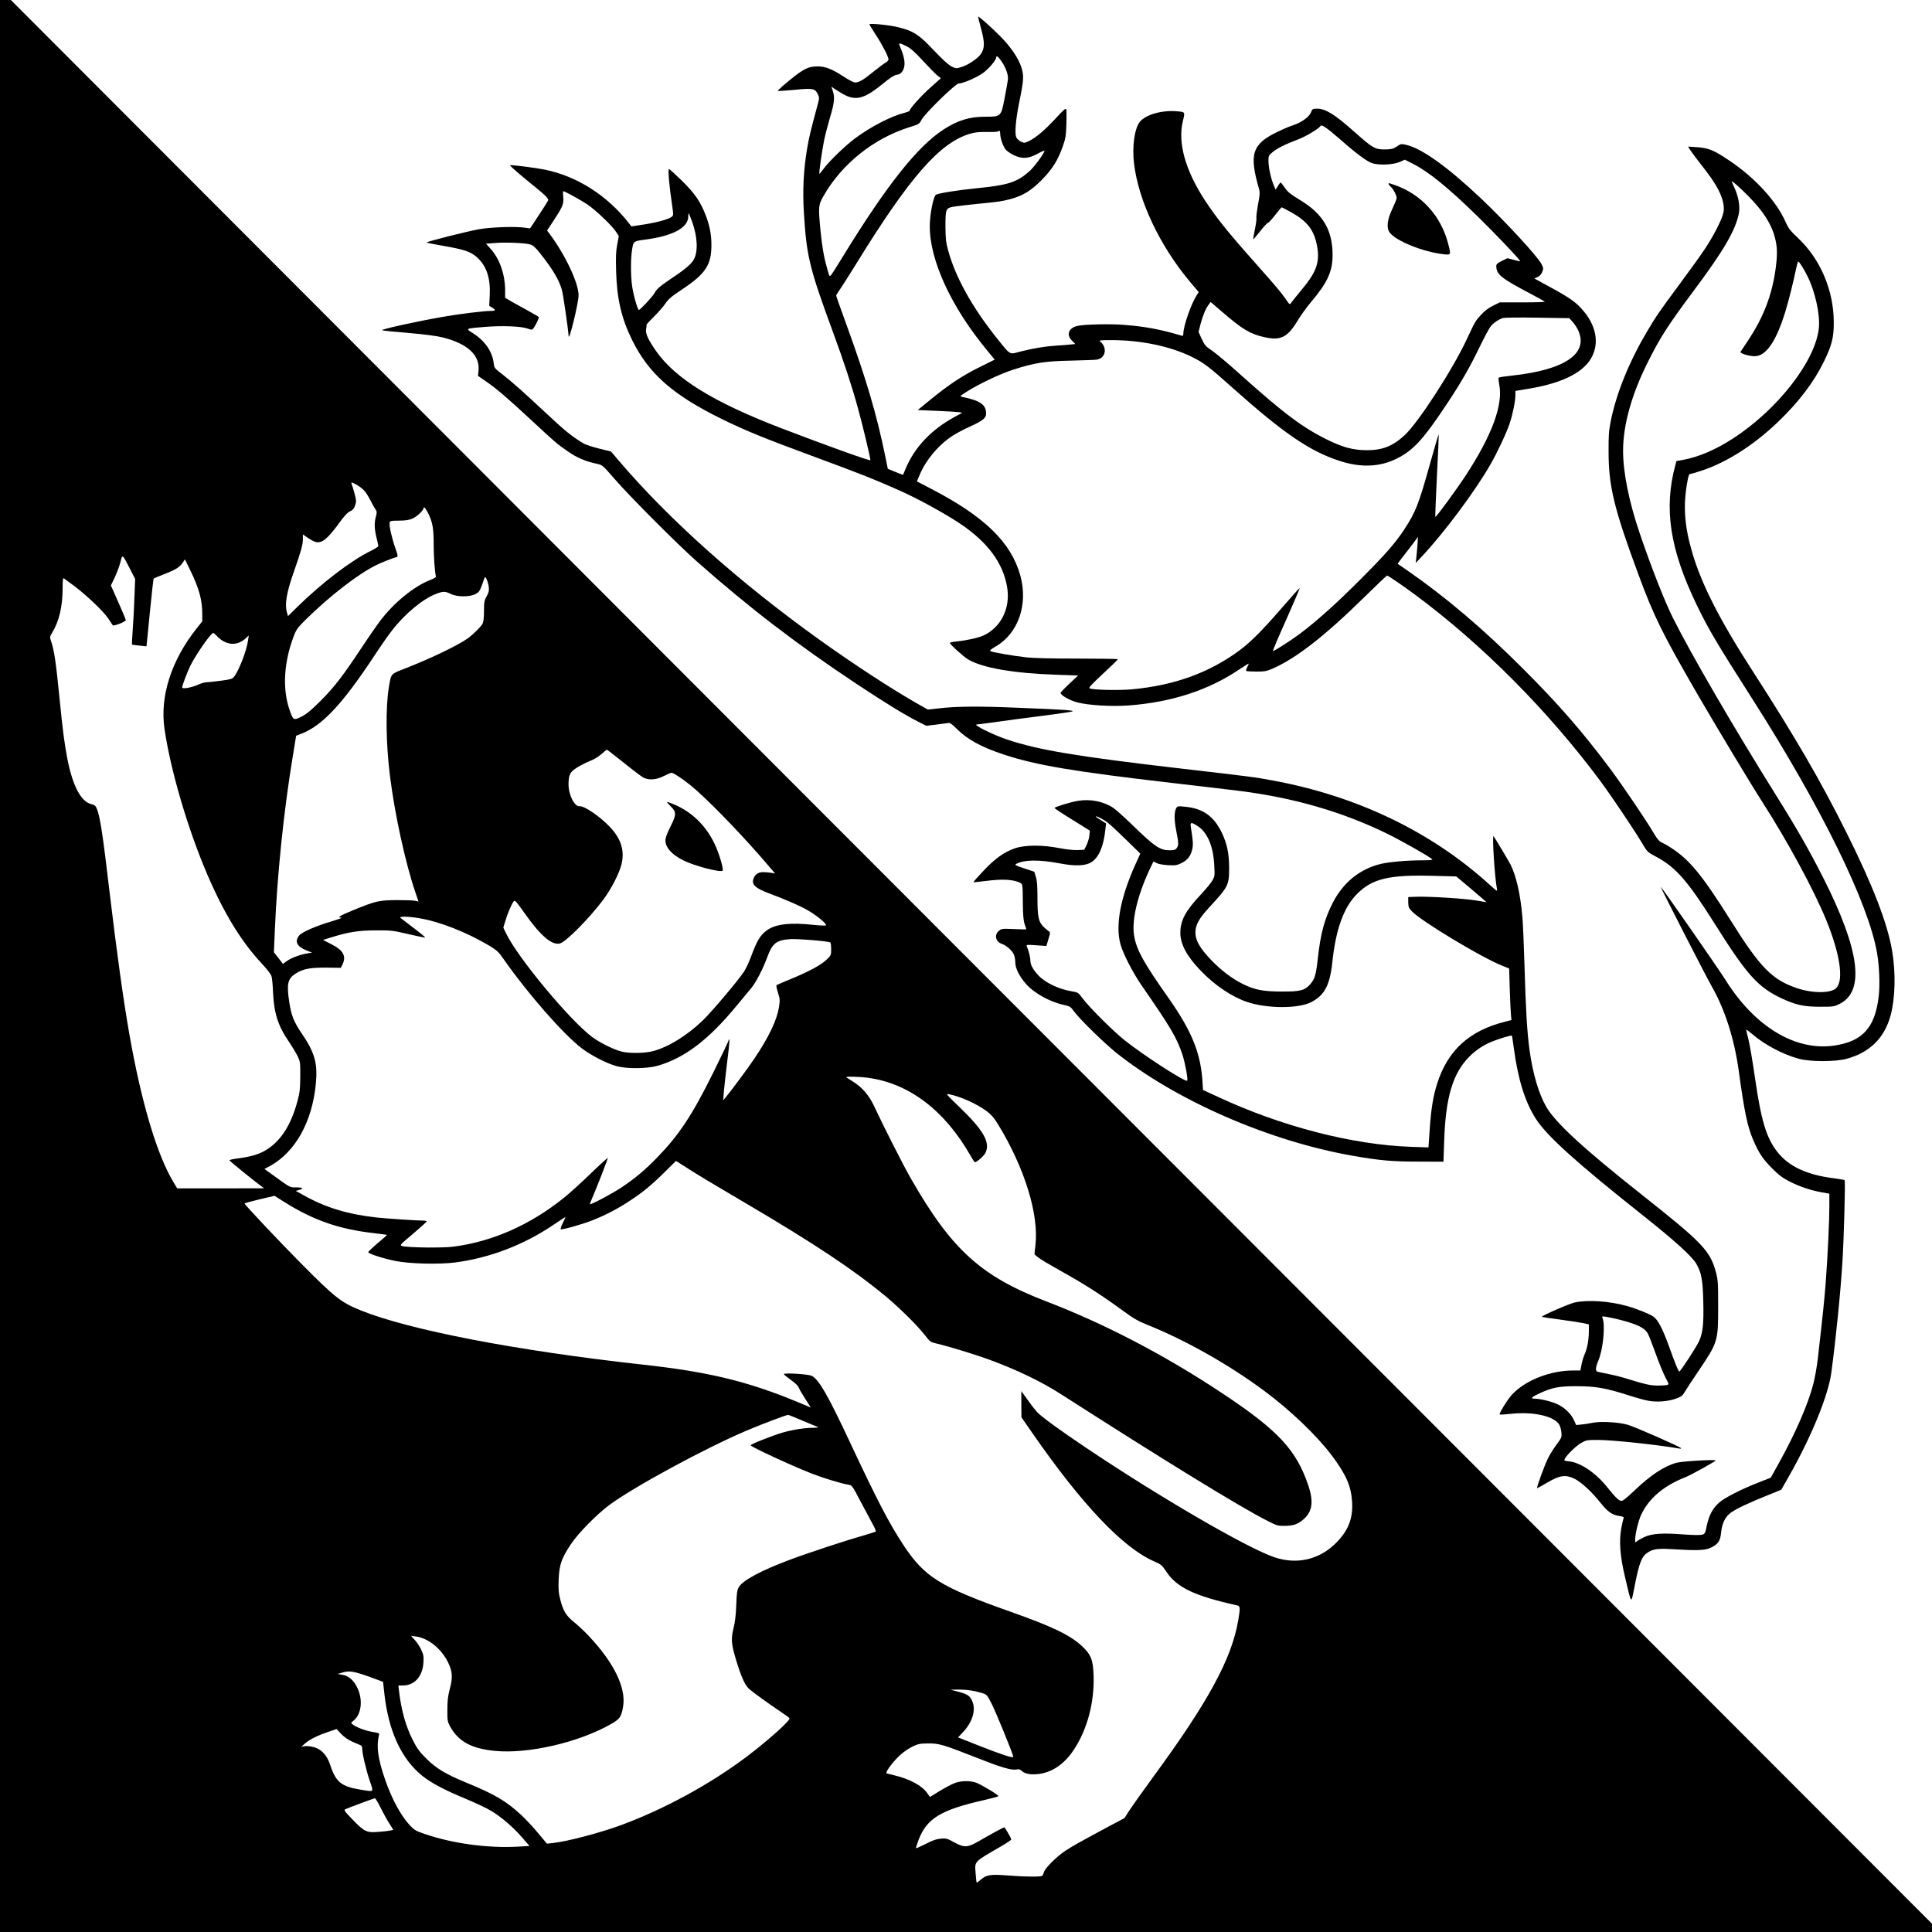 <?xml version="1.0" standalone="no"?>
<!DOCTYPE svg PUBLIC "-//W3C//DTD SVG 20010904//EN"
 "http://www.w3.org/TR/2001/REC-SVG-20010904/DTD/svg10.dtd">
<svg version="1.0" xmlns="http://www.w3.org/2000/svg"
 width="1920pt" height="1920pt" viewBox="0 0 1920 1920"
 preserveAspectRatio="xMidYMid meet">
<g transform="translate(0,1920) scale(0.1,-0.1)"
fill="#000000" stroke="none">
<path d="M0 9600 l0 -9600 9600 0 9600 0 0 41 0 41 -6532 6540 c-3593 3597
-7889 7898 -9546 9559 l-3014 3019 -54 0 -54 0 0 -9600z m3616 4728 c18 -18
46 -62 64 -98 18 -36 41 -76 50 -90 17 -24 17 -30 4 -80 -16 -60 -13 -125 12
-221 8 -31 14 -61 14 -66 0 -6 -34 -27 -74 -47 -198 -97 -488 -319 -733 -559
l-91 -90 -11 39 c-23 82 -3 195 70 404 71 201 89 267 89 322 l0 47 51 -35 c28
-19 62 -37 75 -40 62 -16 118 29 230 182 54 75 86 110 112 122 28 13 40 27 51
59 13 37 13 48 -6 120 -12 43 -25 86 -29 96 -6 17 -1 16 42 -6 27 -14 63 -40
80 -59z m648 -247 c37 -82 46 -143 46 -300 0 -116 11 -264 22 -310 2 -7 -19
-21 -52 -33 -164 -63 -364 -225 -506 -413 -33 -44 -117 -165 -186 -270 -180
-272 -266 -384 -403 -521 -91 -91 -136 -128 -187 -155 -82 -41 -85 -39 -123
74 -70 209 -53 470 45 727 26 67 40 85 122 166 236 232 515 448 693 536 58 29
154 67 212 84 8 2 4 26 -16 81 -34 93 -64 222 -59 255 3 22 7 23 93 24 67 0
101 6 135 21 44 19 110 82 110 105 0 23 28 -14 54 -71z m-2972 -535 l51 -100
-7 -180 c-3 -100 -11 -245 -17 -324 -6 -79 -9 -145 -7 -148 2 -2 36 -6 74 -10
l70 -7 33 334 c18 184 35 337 39 340 4 3 51 22 104 43 113 44 154 69 184 114
l22 33 55 -113 c85 -174 117 -292 117 -426 l0 -77 -54 -68 c-253 -317 -369
-677 -321 -1002 60 -411 231 -992 424 -1443 167 -389 338 -669 543 -888 50
-53 90 -105 96 -125 6 -19 13 -88 15 -154 10 -213 48 -336 157 -496 34 -50 74
-117 89 -148 25 -53 26 -64 25 -201 -1 -124 -5 -159 -28 -244 -63 -232 -160
-387 -301 -478 -70 -46 -155 -72 -282 -89 -51 -6 -93 -15 -93 -20 0 -6 224
-189 315 -256 l30 -22 -432 -1 -432 0 -36 60 c-164 271 -319 789 -439 1470
-61 347 -124 804 -196 1405 -68 580 -95 758 -127 836 -12 31 -21 39 -57 48
-101 25 -183 180 -235 442 -30 155 -47 281 -81 624 -33 336 -52 461 -79 542
-18 53 -18 53 7 94 69 115 103 258 104 431 0 85 3 116 12 111 6 -4 56 -41 111
-82 127 -97 283 -247 332 -319 20 -32 40 -61 44 -66 10 -11 129 36 129 51 0 6
-33 87 -74 178 l-74 167 39 81 c21 45 46 113 56 151 20 81 17 83 95 -68z
m3566 -183 c3 -33 -1 -52 -22 -89 -23 -41 -26 -57 -26 -146 0 -66 -5 -108 -14
-126 -16 -30 -92 -105 -146 -145 -96 -69 -356 -195 -621 -299 -149 -58 -141
-48 -165 -191 -33 -201 -29 -561 12 -882 47 -377 152 -857 250 -1147 l33 -98
-27 7 c-15 5 -97 8 -182 8 -182 -1 -214 -8 -432 -97 -143 -59 -173 -77 -125
-78 12 -1 -30 -16 -93 -35 -156 -45 -299 -108 -327 -142 -47 -58 -23 -109 70
-147 l58 -23 -43 -7 c-70 -11 -164 -45 -206 -76 l-40 -29 -45 58 -45 58 9 209
c23 551 87 1180 176 1721 l36 221 53 21 c204 78 405 292 712 756 69 105 153
226 188 270 128 166 310 316 440 364 69 26 87 26 143 -1 63 -32 188 -32 246
-2 34 18 43 30 63 85 12 35 25 71 28 79 9 20 35 -42 42 -97z m-2707 -479 c90
-99 204 -109 293 -26 l28 27 -7 -50 c-14 -102 -92 -303 -141 -363 -16 -19 -37
-25 -129 -37 -60 -8 -124 -15 -141 -15 -18 0 -57 -11 -87 -25 -61 -28 -157
-45 -157 -27 0 19 52 155 82 217 57 114 205 325 227 325 4 0 18 -12 32 -26z
m4048 -1264 c89 -72 177 -138 194 -147 54 -29 132 -23 204 15 34 17 69 32 76
32 26 0 161 -95 257 -182 187 -168 485 -481 696 -729 l77 -90 -39 7 c-22 4
-58 7 -82 7 -51 0 -88 -30 -98 -80 -10 -48 30 -82 151 -128 183 -69 309 -124
392 -171 88 -50 193 -137 181 -150 -5 -4 -56 -2 -115 4 -245 27 -389 9 -477
-57 -64 -50 -92 -96 -156 -267 -16 -44 -45 -105 -63 -135 -46 -75 -318 -398
-413 -490 -157 -151 -341 -264 -494 -305 -79 -21 -234 -24 -310 -5 -79 19
-224 91 -300 149 -226 172 -737 789 -850 1025 l-28 58 20 67 c22 73 59 161 81
192 13 19 20 12 108 -112 161 -228 273 -324 353 -304 60 15 292 249 431 435
77 102 159 260 181 351 33 134 -2 250 -111 368 -96 103 -258 215 -305 210 -50
-6 -110 112 -110 216 0 94 14 123 81 166 33 21 91 51 129 66 40 15 88 44 117
70 26 24 51 43 54 44 3 0 79 -59 168 -130z m-2039 -1544 c209 -34 476 -139
707 -277 71 -43 89 -60 139 -132 234 -336 595 -748 774 -884 96 -73 253 -153
350 -179 100 -27 301 -25 404 4 268 77 506 257 783 593 60 72 127 154 151 182
46 56 114 188 156 302 52 142 91 172 229 182 74 5 378 -20 399 -33 4 -3 8 -33
8 -66 0 -61 -1 -63 -48 -107 -55 -53 -173 -116 -357 -192 -71 -29 -134 -56
-138 -59 -4 -4 2 -37 14 -74 20 -62 21 -74 11 -142 -21 -131 -98 -295 -245
-514 -63 -94 -220 -306 -285 -385 l-25 -30 7 90 c4 50 20 186 34 303 15 116
24 212 20 212 -4 0 -8 -5 -8 -11 0 -6 -69 -151 -154 -323 -207 -418 -338 -616
-555 -839 -118 -122 -216 -204 -346 -292 -91 -62 -313 -180 -322 -172 -2 2 9
30 23 63 38 85 154 384 154 396 0 5 -75 -63 -167 -152 -92 -89 -213 -199 -268
-243 -338 -272 -718 -439 -1107 -487 -105 -13 -452 -9 -501 7 -27 8 -24 11
108 122 74 63 135 118 135 123 0 4 -17 8 -37 8 -67 0 -365 20 -463 31 -282 31
-504 98 -723 221 l-78 43 36 10 c49 14 34 25 -34 25 -62 0 -54 -4 -209 108
l-104 75 53 28 c254 139 422 441 458 821 19 203 -11 308 -144 503 -75 110
-101 177 -120 304 -28 182 -17 234 62 285 73 47 144 61 304 60 l146 -2 17 34
c39 83 8 140 -112 201 l-82 42 83 26 c172 53 271 69 442 69 151 1 169 -1 323
-37 90 -21 166 -37 168 -34 2 2 -48 44 -113 93 -64 49 -124 94 -132 101 -23
18 69 17 179 -1z m4460 -1586 c414 -54 770 -325 1029 -782 18 -32 36 -58 40
-58 19 0 91 64 105 94 49 104 -20 224 -262 457 -126 121 -134 131 -102 125
118 -24 274 -94 375 -168 45 -34 73 -65 112 -129 265 -433 409 -898 373 -1204
l-10 -90 27 -23 c31 -26 89 -60 313 -187 176 -99 346 -209 537 -349 106 -78
153 -105 245 -142 380 -152 813 -397 1163 -657 258 -192 520 -442 667 -637
145 -193 195 -306 205 -465 10 -163 -37 -285 -157 -406 -166 -168 -389 -221
-615 -145 -269 91 -1136 594 -1870 1087 -247 165 -446 310 -488 355 -15 16
-57 69 -92 119 l-65 90 0 -130 1 -130 111 -160 c490 -707 898 -1137 1208
-1272 69 -30 78 -38 116 -95 106 -164 282 -248 712 -343 27 -6 28 -27 7 -151
-66 -381 -297 -806 -846 -1555 -104 -142 -210 -292 -237 -333 l-47 -74 -145
-77 c-309 -166 -368 -199 -447 -251 -88 -59 -200 -172 -210 -213 -3 -14 -11
-29 -17 -33 -17 -11 -172 -10 -343 4 -173 13 -210 7 -269 -44 -19 -17 -36 -29
-38 -27 -2 2 -6 42 -10 89 -9 127 -26 110 257 274 53 31 97 61 97 66 0 12 -63
120 -70 120 -8 0 -142 -73 -247 -134 -116 -68 -149 -70 -248 -16 -70 39 -81
42 -133 38 -43 -3 -81 -16 -151 -52 -51 -26 -95 -45 -98 -43 -2 3 10 40 26 83
83 214 220 297 651 395 74 17 138 34 142 38 9 8 -153 106 -216 133 -57 23
-153 23 -218 -2 -30 -11 -97 -47 -150 -79 l-96 -59 -28 39 c-51 73 -172 139
-322 175 -37 9 -73 18 -80 20 -20 6 59 114 132 181 33 31 90 70 125 86 56 27
76 30 155 31 108 1 151 -12 487 -144 239 -95 343 -125 391 -115 23 5 35 2 53
-15 32 -30 94 -40 174 -29 134 19 252 102 344 242 133 202 204 470 195 735 -5
160 -26 211 -122 299 -115 105 -292 190 -696 333 -709 251 -862 346 -1075 670
-141 216 -253 430 -526 1012 -223 477 -310 627 -382 665 -33 17 -277 32 -277
17 0 -5 32 -31 70 -58 44 -31 73 -60 79 -78 6 -16 35 -66 65 -112 l54 -84
-132 55 c-500 207 -885 300 -1551 373 -1240 137 -2305 342 -2789 537 -194 78
-257 127 -587 460 -213 214 -569 592 -569 603 0 3 67 21 149 41 l149 35 108
-68 c281 -175 536 -264 873 -302 74 -9 135 -17 137 -19 1 -1 -40 -38 -92 -81
-52 -44 -94 -84 -94 -90 0 -15 142 -61 267 -87 142 -29 438 -36 599 -15 341
45 676 173 972 372 67 46 122 81 122 79 0 -3 -12 -29 -27 -59 -15 -31 -24 -58
-21 -62 10 -9 223 51 319 90 131 52 253 116 370 194 131 86 213 154 351 290
l106 105 94 -60 c121 -78 226 -141 603 -363 688 -405 1073 -662 1392 -927 141
-119 305 -281 383 -380 54 -69 56 -71 125 -87 118 -28 373 -106 511 -156 277
-102 520 -218 719 -346 1040 -667 1768 -1113 2037 -1251 109 -56 116 -58 188
-57 84 1 130 17 185 66 87 76 101 174 47 335 -119 352 -297 545 -842 908 -573
382 -1176 697 -1760 921 -650 249 -942 513 -1349 1224 -71 123 -271 517 -363
715 -53 113 -121 191 -220 252 -32 19 -58 36 -58 39 0 7 133 4 210 -6z m-643
-3409 c76 -32 145 -61 153 -64 8 -3 -13 -6 -47 -6 -90 -1 -204 -19 -302 -47
-102 -29 -321 -116 -321 -127 0 -14 387 -194 599 -278 120 -47 296 -101 373
-114 36 -6 38 -9 121 -168 47 -89 102 -191 121 -226 20 -35 33 -67 29 -71 -4
-4 -60 -21 -123 -40 -184 -52 -562 -177 -734 -242 -287 -108 -463 -203 -504
-271 -16 -26 -21 -58 -25 -177 -4 -100 -12 -171 -27 -230 -26 -104 -23 -154
20 -300 52 -174 89 -259 129 -299 20 -20 113 -89 206 -154 94 -64 179 -124
190 -132 18 -15 17 -18 -40 -76 -75 -76 -248 -222 -380 -321 -364 -272 -808
-514 -1235 -673 -210 -78 -544 -166 -686 -181 l-59 -6 -84 101 c-46 56 -122
137 -168 181 -152 141 -265 208 -553 326 -203 84 -296 140 -395 239 -65 65
-91 99 -132 181 -70 136 -115 296 -138 492 l-6 52 46 0 c114 0 194 89 203 226
4 61 1 80 -21 127 -13 30 -42 74 -63 97 l-39 43 48 -6 c124 -17 255 -123 320
-258 45 -92 48 -150 15 -272 -16 -61 -22 -111 -22 -197 -1 -103 2 -120 23
-160 82 -154 212 -227 448 -250 331 -33 836 84 1156 267 88 51 101 70 119 171
32 187 -88 435 -339 702 -43 46 -108 107 -145 137 -81 64 -111 113 -139 223
-18 69 -21 104 -17 204 6 146 28 210 122 351 72 108 254 293 378 386 242 180
960 570 1373 744 138 59 386 153 407 154 3 1 68 -25 145 -58z m-4429 -2505
c29 -7 99 -30 156 -52 l103 -38 12 -111 c41 -378 170 -657 380 -825 90 -71
220 -140 436 -229 92 -39 203 -91 246 -117 103 -62 220 -163 309 -266 l72 -83
-119 -7 c-296 -16 -643 31 -919 125 -89 30 -105 39 -150 86 -90 97 -179 259
-247 456 -71 205 -88 329 -62 436 7 25 5 26 -67 38 -72 13 -154 44 -193 74
-20 15 -19 16 8 37 77 60 95 200 42 318 -36 81 -88 128 -152 138 l-48 8 40 12
c53 17 90 17 153 0z m6108 -177 c32 -5 80 -17 106 -25 44 -14 49 -19 92 -104
42 -81 216 -508 216 -529 0 -16 -117 22 -337 109 l-212 84 50 53 c90 95 127
212 95 297 -23 61 -46 78 -139 103 l-82 21 76 1 c41 1 102 -4 135 -10z m-6156
-507 c36 -16 73 -32 83 -36 11 -3 17 -16 17 -36 0 -48 38 -209 75 -319 39
-117 48 -109 -94 -86 -190 31 -244 75 -300 247 -31 93 -85 153 -158 174 -32 9
-71 14 -92 11 l-36 -6 37 33 c45 40 127 80 233 116 l80 27 45 -48 c28 -30 69
-59 110 -77z m280 -653 c25 -50 64 -121 87 -157 l42 -67 -32 -7 c-18 -4 -70
-10 -117 -13 -116 -10 -140 2 -255 121 -85 88 -90 97 -71 105 43 19 281 107
291 108 6 1 31 -40 55 -90z"/>
<path d="M6630 11226 c0 -2 18 -22 40 -44 52 -52 52 -79 -4 -190 -25 -49 -48
-105 -51 -125 -14 -75 50 -154 175 -217 108 -55 371 -123 391 -103 13 13 -34
171 -77 262 -86 183 -226 321 -402 395 -62 26 -72 29 -72 22z"/>
<path d="M9720 19034 c0 -4 14 -59 31 -123 36 -133 35 -190 -2 -246 -31 -46
-125 -110 -194 -131 -51 -16 -54 -16 -98 5 -30 15 -88 67 -177 161 -148 157
-202 192 -356 230 -84 21 -284 41 -284 28 0 -4 28 -49 61 -100 65 -98 129
-222 129 -249 0 -8 -12 -22 -27 -30 -15 -8 -70 -49 -122 -91 -102 -83 -144
-108 -184 -108 -14 0 -67 28 -118 62 -110 72 -178 98 -253 98 -103 0 -154 -29
-356 -202 -24 -21 -42 -40 -39 -42 2 -2 76 3 164 11 184 18 205 14 232 -43 17
-34 17 -39 -6 -122 -67 -249 -81 -307 -100 -419 -35 -208 -46 -416 -32 -634
26 -436 55 -553 289 -1189 107 -291 188 -537 247 -752 44 -157 125 -496 125
-521 0 -12 -441 147 -890 319 -670 258 -1045 489 -1240 765 -79 113 -108 177
-99 219 4 19 6 37 4 41 -2 3 30 39 72 80 41 41 93 99 114 130 31 47 62 73 168
143 233 155 291 243 291 440 0 107 -17 194 -58 300 -53 135 -105 211 -234 339
-66 64 -124 117 -129 117 -13 0 1 -166 33 -377 11 -78 11 -84 -7 -98 -33 -25
-143 -55 -275 -76 l-125 -19 -25 32 c-216 276 -514 466 -835 532 -88 18 -331
49 -346 44 -6 -2 67 -67 162 -145 193 -156 224 -186 216 -206 -3 -7 -44 -73
-92 -145 l-87 -132 -52 7 c-93 14 -334 6 -454 -15 -119 -21 -522 -123 -522
-132 0 -3 71 -17 158 -32 218 -38 278 -58 342 -115 95 -85 136 -207 127 -381
l-5 -102 29 -17 c40 -24 36 -33 -13 -33 -68 0 -313 -30 -478 -59 -263 -46
-622 -125 -603 -133 10 -4 129 -16 265 -27 166 -15 277 -29 340 -45 249 -63
371 -179 353 -334 l-5 -47 85 -59 c103 -71 210 -163 450 -386 238 -221 245
-227 354 -303 93 -66 178 -102 297 -127 50 -11 56 -16 170 -148 148 -171 621
-646 814 -817 524 -464 1001 -829 1590 -1220 298 -197 484 -311 613 -376 l82
-42 100 12 c55 7 109 14 121 16 14 3 36 -12 75 -51 108 -111 250 -189 479
-264 318 -105 694 -168 1660 -280 289 -33 597 -70 685 -81 537 -68 1018 -208
1460 -424 150 -74 422 -228 449 -255 7 -7 -29 -10 -104 -10 -148 0 -327 -16
-410 -36 -207 -51 -371 -184 -474 -384 -83 -162 -123 -308 -150 -559 -18 -160
-30 -200 -73 -250 -54 -64 -101 -76 -283 -75 -186 0 -271 17 -387 74 -111 55
-221 139 -323 246 -106 112 -150 190 -150 266 0 76 34 137 135 248 192 207
200 224 200 390 0 148 -20 243 -71 351 -81 169 -190 246 -371 262 -66 7 -73 5
-83 -13 -22 -41 -22 -115 -1 -224 25 -129 26 -145 5 -174 -12 -18 -25 -22 -70
-22 -96 0 -147 34 -364 245 -80 77 -167 156 -193 174 -97 66 -229 93 -355 72
-74 -12 -232 -61 -232 -71 0 -4 79 -57 176 -116 l175 -109 -5 -49 c-3 -27 -16
-70 -28 -95 l-23 -46 -65 -3 c-39 -2 -111 6 -180 19 -166 33 -338 33 -439 0
-108 -36 -201 -101 -318 -226 -57 -60 -101 -110 -99 -112 2 -2 61 4 132 13
144 18 247 15 312 -11 48 -20 45 -2 47 -215 1 -113 6 -169 18 -205 9 -27 17
-51 17 -51 0 -1 -55 0 -122 3 -116 5 -125 4 -150 -17 -50 -39 -34 -110 28
-130 46 -16 103 -66 120 -107 8 -18 14 -53 14 -79 0 -56 40 -137 106 -212 83
-94 243 -182 385 -211 50 -11 60 -17 90 -59 51 -73 302 -318 424 -416 601
-478 1528 -881 2365 -1025 253 -44 379 -55 635 -55 l250 -1 7 200 c14 442 86
682 254 848 64 63 138 112 222 146 69 28 191 65 197 59 2 -2 10 -57 19 -123
42 -314 112 -538 222 -708 110 -170 414 -443 1069 -962 306 -243 479 -400 522
-473 51 -87 65 -160 70 -372 6 -222 -4 -315 -41 -397 -26 -58 -185 -302 -197
-303 -9 0 -42 80 -100 243 -66 183 -112 271 -158 303 -42 28 -166 78 -263 105
-174 49 -387 63 -518 35 -58 -13 -336 -134 -327 -143 3 -2 87 -15 188 -28 101
-13 205 -30 232 -36 l47 -11 0 -67 c0 -85 -16 -173 -42 -230 -11 -24 -25 -70
-31 -102 l-11 -59 -71 0 c-232 0 -480 -99 -612 -243 -45 -51 -128 -185 -119
-194 2 -3 55 0 118 7 219 22 418 -23 472 -105 10 -15 20 -50 23 -78 5 -50 3
-54 -47 -122 -29 -38 -67 -99 -85 -135 -34 -68 -119 -300 -109 -300 3 0 49 25
102 57 124 72 182 80 268 38 68 -33 173 -130 260 -240 71 -89 117 -122 188
-131 38 -6 46 -10 41 -23 -4 -9 -14 -52 -22 -96 -25 -128 -13 -283 37 -490 68
-286 57 -279 100 -62 41 205 66 268 120 305 58 39 103 45 255 36 240 -15 323
-12 377 15 72 34 94 67 102 148 9 96 43 163 101 203 58 40 180 97 359 169
l138 56 74 130 c222 389 392 803 423 1030 46 339 92 798 111 1105 15 242 30
804 22 811 -4 4 -51 12 -104 19 -270 33 -453 118 -566 264 -110 142 -160 311
-222 741 -22 154 -51 323 -64 375 -14 52 -23 96 -22 98 2 1 29 -19 60 -45 124
-107 303 -201 462 -245 114 -31 364 -31 477 0 230 63 375 207 436 432 46 172
52 420 15 640 -46 274 -193 654 -456 1180 -254 509 -503 938 -932 1604 -326
504 -509 865 -600 1179 -76 261 -90 458 -49 690 11 64 19 87 30 87 9 0 62 15
118 34 251 84 519 256 759 487 202 194 352 391 451 594 79 160 100 243 99 390
0 318 -133 630 -355 839 -79 74 -96 97 -124 160 -90 206 -304 440 -560 611
-151 102 -205 124 -318 132 l-91 6 18 -29 c21 -32 67 -93 169 -225 127 -165
183 -301 165 -399 -11 -62 -93 -224 -177 -352 -38 -59 -153 -219 -254 -355
-209 -282 -238 -324 -330 -480 -178 -301 -303 -610 -359 -886 -19 -94 -23
-143 -22 -307 0 -343 56 -570 296 -1218 154 -418 240 -591 590 -1196 179 -308
529 -891 638 -1060 258 -402 511 -870 638 -1177 137 -335 177 -597 102 -677
-51 -54 -231 -56 -390 -3 -247 83 -366 203 -659 671 -288 458 -411 607 -598
727 -33 22 -75 45 -92 52 -21 9 -43 35 -72 84 -82 140 -310 476 -443 655 -277
369 -509 636 -861 987 -395 396 -773 716 -1155 980 -47 32 -87 60 -89 61 -2 2
28 43 66 91 38 48 84 108 102 133 l33 45 -6 -90 c-4 -49 -9 -108 -12 -130 l-5
-40 57 60 c223 237 532 650 687 921 67 116 161 317 191 409 31 94 56 220 56
279 l0 41 133 22 c345 57 560 169 634 330 73 157 19 343 -142 498 -59 57 -136
105 -359 225 l-78 43 31 13 c21 9 37 26 47 50 14 33 13 39 -5 77 -37 75 -354
419 -604 656 -334 315 -587 496 -744 532 -47 11 -52 10 -92 -17 -37 -24 -54
-28 -115 -29 -102 -1 -120 10 -311 179 -190 169 -282 226 -366 226 -44 0 -47
-2 -61 -38 -18 -45 -95 -100 -178 -127 -30 -9 -101 -39 -156 -66 -251 -122
-282 -219 -182 -566 10 -35 9 -59 -10 -156 -11 -63 -19 -123 -16 -133 3 -11
-4 -62 -15 -114 -11 -52 -18 -96 -16 -98 1 -2 33 35 70 82 37 47 71 83 75 81
4 -3 36 31 70 75 35 44 65 80 67 80 3 0 43 -21 90 -47 159 -88 227 -172 258
-318 36 -173 4 -271 -148 -453 -49 -59 -96 -117 -104 -130 -15 -22 -16 -22
-55 35 -48 69 -94 124 -293 348 -288 324 -393 456 -508 630 -197 301 -274 575
-222 790 23 96 25 92 -62 99 -149 13 -312 -35 -367 -107 -52 -68 -76 -245 -56
-412 44 -370 256 -817 555 -1174 l88 -104 -17 -26 c-58 -88 -136 -311 -136
-388 0 -19 -4 -23 -17 -19 -207 62 -356 90 -566 107 -146 12 -400 6 -470 -10
-88 -21 -112 -88 -54 -146 l34 -34 -51 -5 c-28 -3 -91 -8 -141 -11 -110 -7
-229 -27 -355 -59 -113 -30 -92 -42 -237 138 -244 306 -408 603 -480 866 -22
80 -26 116 -27 235 0 187 1 189 101 204 43 6 146 18 228 26 207 20 230 24 315
46 125 34 203 81 310 188 107 108 164 198 213 339 27 76 31 104 35 219 2 73 2
140 -2 148 -4 12 -32 -12 -103 -90 -111 -120 -197 -192 -265 -226 -46 -22 -49
-22 -83 -6 -20 10 -40 29 -46 44 -16 41 -4 177 30 346 45 218 48 261 23 343
-29 94 -108 211 -217 319 -101 101 -215 201 -215 189z m-712 -293 c43 -22 83
-57 162 -143 57 -62 121 -127 142 -145 l38 -31 -100 -89 c-90 -79 -210 -212
-210 -233 0 -4 -21 -13 -47 -20 -134 -33 -336 -137 -493 -253 -102 -76 -264
-233 -319 -309 -19 -27 -36 -46 -38 -45 -6 6 26 229 47 333 11 54 37 152 56
218 45 148 52 209 31 269 l-15 45 73 -47 c156 -102 236 -88 440 78 72 59 110
83 137 88 29 4 43 14 58 38 32 52 24 126 -24 238 -20 45 -13 46 62 8z m943
-148 c47 -68 72 -140 65 -188 -3 -22 -18 -105 -33 -184 -35 -181 -35 -181
-193 -181 -155 0 -269 -35 -410 -125 -261 -168 -568 -555 -999 -1257 -56 -92
-110 -177 -120 -189 -17 -21 -18 -20 -38 52 -34 117 -51 213 -68 378 -24 246
-23 263 30 355 181 317 497 570 850 681 97 30 101 32 124 76 34 63 337 359
368 359 42 0 181 60 243 105 58 43 129 127 130 153 0 24 20 11 51 -35z m3359
-771 c174 -153 280 -231 330 -245 71 -21 206 -14 269 13 l52 23 83 -42 c154
-78 349 -237 635 -516 185 -181 435 -444 428 -451 -1 -2 -31 4 -65 14 l-62 16
-55 -27 c-44 -22 -55 -32 -55 -51 0 -83 46 -120 340 -275 74 -39 137 -74 142
-79 4 -4 -95 -7 -220 -7 l-227 0 -67 -33 c-44 -22 -84 -51 -120 -91 -56 -61
-57 -63 -141 -242 -141 -302 -479 -824 -616 -952 -118 -111 -224 -152 -381
-151 -132 1 -226 26 -375 97 -252 122 -440 262 -873 650 -117 106 -246 214
-285 241 -65 43 -75 55 -104 117 l-32 70 19 75 c22 84 49 151 80 194 l21 29
107 -92 c205 -177 283 -225 420 -256 171 -40 238 -6 346 176 27 44 82 120 123
169 166 196 217 307 216 474 -1 246 -98 407 -325 543 -92 56 -121 79 -148 119
-19 27 -37 51 -41 54 -4 2 -17 -13 -29 -34 l-23 -37 -17 40 c-28 65 -53 175
-54 239 -1 56 1 60 37 91 45 39 133 83 256 129 78 29 208 107 226 136 9 15 67
-25 185 -128z m-3370 50 c0 -42 24 -116 50 -153 14 -19 48 -43 87 -62 84 -39
145 -34 238 17 36 20 65 32 65 27 0 -22 -105 -164 -150 -203 -125 -110 -210
-137 -517 -168 -200 -20 -400 -52 -414 -67 -27 -31 -59 -199 -59 -314 0 -339
215 -803 569 -1230 l76 -93 -145 -72 c-174 -86 -303 -171 -485 -319 l-135
-110 187 -8 c104 -4 203 -10 222 -13 l34 -6 -72 -39 c-237 -129 -401 -302
-492 -519 -12 -30 -23 -56 -25 -58 -1 -2 -35 11 -76 28 l-75 31 -27 132 c-83
406 -188 760 -377 1281 -60 164 -109 303 -109 308 0 6 15 31 34 57 18 25 93
143 166 261 526 854 827 1199 1124 1289 53 16 92 21 172 19 57 -1 107 2 111 5
14 14 23 6 23 -21z m7433 -619 c149 -151 232 -279 267 -419 23 -91 25 -161 6
-304 -35 -259 -119 -479 -269 -706 -39 -60 -75 -114 -80 -121 -9 -14 83 -43
140 -43 113 0 213 144 304 438 33 105 88 327 109 435 8 37 17 67 21 67 10 0
53 -68 92 -146 74 -147 125 -375 113 -508 -29 -327 -408 -816 -856 -1105 -171
-111 -338 -182 -492 -211 l-68 -12 -11 -42 c-116 -429 -54 -834 211 -1384 120
-248 195 -375 557 -942 682 -1069 1152 -2026 1237 -2521 23 -133 30 -321 16
-434 -37 -309 -161 -445 -442 -486 -387 -56 -790 188 -1082 655 -64 104 -638
928 -642 923 -4 -4 451 -892 511 -997 129 -227 221 -517 265 -835 55 -403 86
-553 145 -688 54 -125 94 -186 185 -277 67 -68 104 -95 175 -132 100 -51 213
-89 323 -108 l72 -13 0 -121 c0 -154 -16 -483 -35 -746 -14 -185 -30 -338 -80
-775 -9 -77 -29 -190 -45 -251 -51 -198 -177 -488 -341 -783 l-81 -146 -112
-44 c-176 -68 -349 -156 -403 -205 -63 -57 -100 -126 -121 -228 -16 -76 -19
-82 -47 -90 -18 -5 -93 -4 -186 3 -207 16 -310 9 -385 -25 -32 -15 -66 -34
-76 -43 -17 -15 -18 -14 -18 16 0 56 31 183 59 246 75 162 224 290 441 375 55
21 300 158 300 166 0 12 -337 -8 -389 -23 -122 -33 -259 -124 -414 -272 -56
-54 -112 -102 -125 -105 -26 -9 -56 18 -157 143 -110 136 -261 237 -371 248
-50 5 -53 7 -42 27 21 40 113 129 163 157 47 27 57 29 165 29 143 0 603 -49
805 -85 18 -3 26 -2 20 4 -20 19 -462 213 -530 232 -90 26 -268 36 -350 19
-33 -7 -83 -15 -110 -17 l-51 -5 -24 52 c-29 63 -94 124 -165 156 -58 27 -170
54 -223 54 -48 0 -32 17 52 55 125 57 192 70 371 69 184 -1 283 -18 505 -89
74 -24 163 -49 198 -55 83 -17 201 -8 279 21 51 19 65 29 84 63 13 23 73 115
135 206 197 292 199 298 199 645 0 241 -2 266 -23 345 -58 211 -133 289 -722
756 -590 466 -871 725 -963 884 -75 129 -134 330 -166 561 -25 182 -38 401
-51 854 -6 198 -15 412 -21 475 -19 222 -61 406 -117 517 -23 44 -160 274
-169 283 -16 15 12 -415 33 -520 7 -34 6 -33 -87 51 -576 519 -1312 871 -2144
1023 -184 34 -184 34 -890 116 -1053 122 -1434 186 -1745 290 -143 48 -346
149 -303 150 7 0 90 11 185 24 95 14 301 41 458 61 157 20 294 40 305 44 29
12 -63 18 -530 37 -403 17 -628 15 -807 -7 l-97 -11 -118 67 c-264 152 -621
385 -963 630 -795 570 -1490 1190 -1988 1774 l-80 94 -118 29 c-65 16 -134 39
-155 51 -123 75 -180 121 -399 326 -195 183 -314 288 -406 360 -81 62 -82 63
-88 115 -15 116 -88 220 -208 296 -73 46 -75 45 117 61 167 14 362 7 424 -15
24 -9 47 -14 51 -11 18 11 72 117 64 125 -5 5 -52 32 -104 61 -52 28 -125 69
-163 90 l-67 40 0 77 c-1 156 -55 310 -144 409 l-46 51 87 7 c103 9 303 1 354
-15 27 -8 51 -29 101 -93 123 -156 183 -257 212 -358 13 -44 63 -393 67 -459
3 -62 99 331 99 405 0 122 -132 402 -289 612 l-24 32 72 110 c86 132 95 156
88 227 -3 30 -3 54 0 54 16 0 179 -90 243 -134 84 -57 244 -210 283 -271 l27
-41 -16 -84 c-13 -66 -15 -125 -11 -265 7 -270 52 -467 157 -680 164 -336 404
-548 885 -785 241 -119 431 -196 927 -379 463 -171 582 -218 842 -333 180 -80
450 -227 606 -331 277 -185 433 -397 470 -640 31 -203 -62 -390 -233 -471 -53
-25 -167 -50 -279 -62 -32 -3 -58 -9 -58 -14 0 -14 137 -137 182 -164 146 -85
455 -138 888 -152 l204 -7 -87 -82 c-48 -45 -87 -86 -87 -91 0 -23 92 -75 164
-94 118 -30 339 -43 509 -31 431 32 797 151 1109 362 48 32 88 57 88 54 0 -4
-7 -20 -16 -36 -8 -17 -13 -34 -9 -37 3 -3 47 -6 98 -6 77 -1 102 3 154 25
234 99 525 324 924 717 119 116 219 212 223 212 11 0 149 -94 276 -188 669
-495 1331 -1161 1850 -1862 110 -149 323 -467 404 -601 57 -97 57 -97 144
-143 198 -106 313 -238 589 -676 312 -497 425 -622 657 -731 142 -66 221 -84
382 -84 136 0 142 1 199 30 250 128 196 535 -165 1250 -141 277 -259 485 -475
830 -424 679 -836 1388 -1019 1753 -82 164 -215 501 -332 846 -105 310 -164
601 -164 814 0 258 84 561 246 883 120 242 203 370 451 703 303 405 420 606
454 776 13 69 -4 168 -46 258 -14 30 -25 56 -25 59 0 10 80 -60 163 -144z
m-10495 -256 c53 -147 61 -294 18 -374 -23 -44 -81 -95 -206 -178 -131 -88
-165 -117 -187 -160 -17 -32 -141 -165 -154 -165 -13 0 -57 157 -68 243 -14
103 -14 271 1 359 13 82 13 81 138 98 269 36 420 118 420 230 0 16 2 30 4 30
2 0 18 -38 34 -83z m8749 -994 c18 -20 42 -56 54 -80 113 -234 -125 -399 -658
-456 -68 -7 -126 -16 -129 -20 -4 -3 -1 -36 6 -72 38 -202 -75 -505 -337 -905
-97 -147 -293 -414 -299 -407 -2 2 5 185 16 407 12 222 19 407 18 412 -2 6
-39 -118 -82 -274 -119 -426 -146 -495 -263 -673 -89 -135 -189 -249 -437
-497 -235 -236 -439 -418 -604 -541 -92 -68 -247 -167 -262 -167 -4 0 55 140
132 311 76 172 137 314 135 316 -2 2 -83 -88 -179 -199 -193 -223 -307 -337
-419 -421 -304 -224 -649 -349 -1075 -388 -127 -11 -373 -6 -413 9 -16 6 4 28
130 146 82 76 149 141 149 145 0 3 -181 6 -402 6 -264 0 -441 4 -513 13 -134
15 -333 50 -352 61 -10 5 4 19 53 47 224 131 323 417 244 704 -91 329 -355
586 -882 860 l-146 76 28 66 c62 147 182 291 320 383 39 26 119 69 178 95 128
58 162 85 162 129 0 89 -58 130 -235 166 -29 6 -29 7 40 51 116 75 336 179
460 219 218 70 322 86 575 91 124 3 240 7 259 10 90 14 109 120 33 182 -13 10
9 12 114 12 291 0 585 -61 799 -167 116 -57 167 -95 404 -307 508 -453 766
-629 1062 -726 214 -70 403 -62 575 25 162 82 262 192 499 550 142 215 217
346 322 562 46 95 95 186 109 202 28 34 81 69 122 81 15 4 169 6 342 3 l315
-5 32 -35z m-4619 -4978 c25 -19 107 -96 184 -171 l140 -137 -51 -113 c-146
-325 -197 -597 -147 -784 25 -95 124 -288 216 -420 285 -412 344 -512 400
-678 27 -82 56 -239 49 -261 -9 -24 -426 245 -619 398 -113 89 -357 332 -420
418 -45 60 -46 61 -113 72 -126 21 -261 86 -328 158 -51 54 -79 105 -79 143 0
33 -15 95 -35 144 -8 18 -4 19 93 12 l101 -7 20 68 c20 64 20 69 4 78 -10 6
-34 27 -55 47 -48 49 -58 99 -58 292 0 113 -4 167 -16 203 l-16 50 -100 33
c-92 31 -98 35 -76 46 78 41 227 42 428 4 154 -30 260 -26 318 13 73 48 119
155 137 323 l7 61 -51 32 c-28 17 -51 33 -51 36 0 11 77 -28 118 -60z m898
-37 c95 -64 152 -201 161 -385 6 -107 5 -113 -20 -156 -15 -25 -67 -88 -117
-141 -149 -158 -200 -255 -200 -377 0 -112 64 -232 202 -375 140 -146 309
-260 463 -312 196 -66 507 -67 634 -2 133 67 187 169 211 393 34 329 113 548
244 681 152 154 319 194 759 182 l229 -6 101 -84 c56 -47 124 -105 151 -129
l49 -43 -104 17 c-113 20 -479 42 -599 37 l-75 -3 0 -52 c1 -46 5 -57 35 -89
98 -101 689 -457 896 -540 l72 -29 6 -210 c4 -115 9 -231 12 -256 l5 -46 -65
-17 c-355 -89 -569 -285 -674 -616 -40 -127 -60 -251 -74 -459 l-12 -174 -175
6 c-579 20 -1289 203 -1916 496 l-150 69 -3 54 c-14 300 -101 520 -338 858
-242 343 -312 468 -340 602 -32 153 22 398 147 669 l42 88 31 -16 c18 -10 65
-18 113 -21 74 -4 88 -2 135 21 61 30 92 71 107 139 10 45 7 88 -15 221 -8 48
6 49 72 5z m4189 -4903 c177 -45 254 -83 283 -142 11 -21 45 -110 77 -198 31
-88 74 -192 95 -232 37 -70 38 -71 17 -77 -12 -3 -53 -6 -92 -6 -70 0 -128 13
-306 68 -52 17 -133 37 -180 46 -46 9 -94 19 -106 22 -31 6 -30 38 2 114 47
113 70 352 40 423 -7 16 -3 17 36 11 24 -4 85 -17 134 -29z"/>
<path d="M13800 17372 c0 -5 9 -17 21 -28 26 -23 59 -86 59 -112 0 -10 -19
-56 -41 -103 -53 -109 -63 -191 -29 -239 61 -85 335 -195 540 -217 71 -7 71
-8 40 111 -72 274 -268 487 -529 577 -63 22 -61 22 -61 11z"/>
</g>
</svg>
